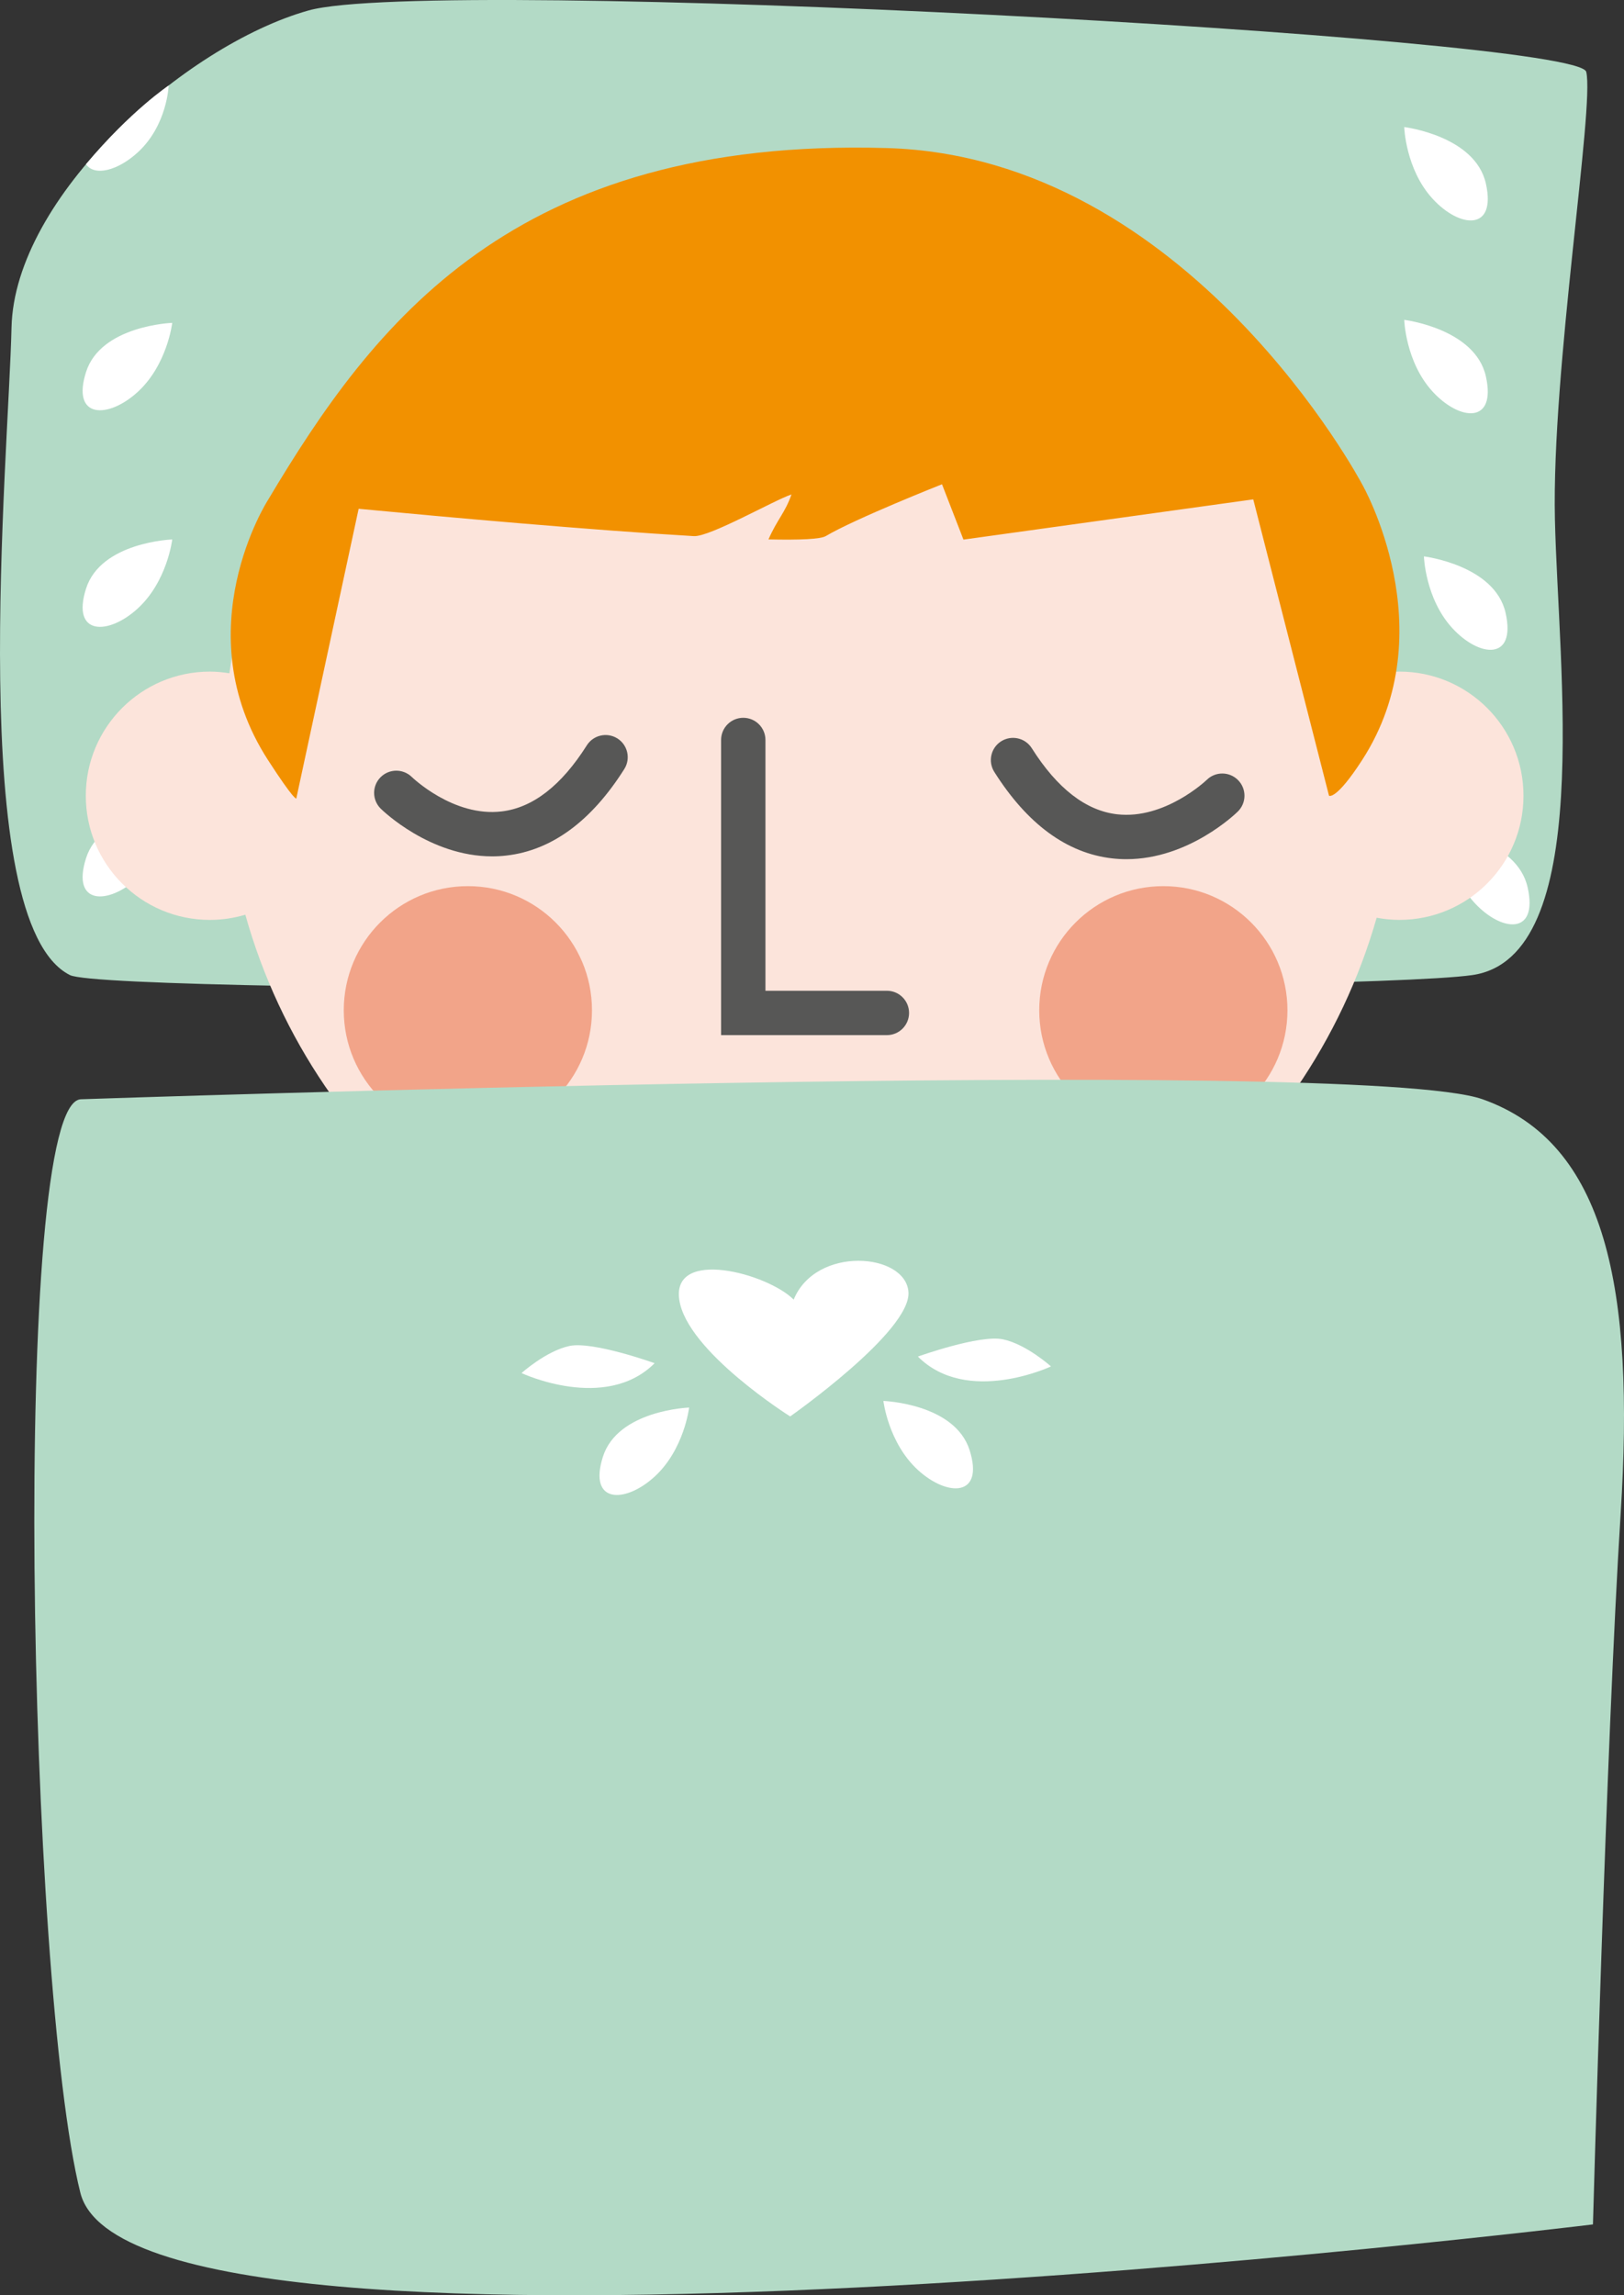 <?xml version="1.0" encoding="UTF-8" standalone="no"?>
<!-- Generator: Adobe Illustrator 16.0.0, SVG Export Plug-In . SVG Version: 6.00 Build 0)  -->

<svg
   xmlns:dc="http://purl.org/dc/elements/1.1/"
   xmlns:cc="http://creativecommons.org/ns#"
   xmlns:rdf="http://www.w3.org/1999/02/22-rdf-syntax-ns#"
   xmlns:svg="http://www.w3.org/2000/svg"
   xmlns="http://www.w3.org/2000/svg"
   xmlns:sodipodi="http://sodipodi.sourceforge.net/DTD/sodipodi-0.dtd"
   xmlns:inkscape="http://www.inkscape.org/namespaces/inkscape"
   version="1.1"
   id="Layer_1"
   x="0px"
   y="0px"
   width="109.826"
   height="155.181"
   viewBox="0 0 109.826 155.181"
   enable-background="new 0 0 595.28 841.89"
   xml:space="preserve"
   inkscape:version="0.91 r13725"
   sodipodi:docname="3.svg"><rect x="0" y="0" width="109.826" height="155.181" fill="#333333" stroke="none"/><defs
     id="defs4412" /><sodipodi:namedview
     pagecolor="#ffffff"
     bordercolor="#666666"
     borderopacity="1"
     objecttolerance="10"
     gridtolerance="10"
     guidetolerance="10"
     inkscape:pageopacity="0"
     inkscape:pageshadow="2"
     inkscape:window-width="640"
     inkscape:window-height="480"
     id="namedview4410"
     showgrid="false"
     fit-margin-top="0"
     fit-margin-left="0"
     fit-margin-right="0"
     fit-margin-bottom="0"
     inkscape:zoom="0.28032165"
     inkscape:cx="63.461576"
     inkscape:cy="48.209009"
     inkscape:window-x="20"
     inkscape:window-y="42"
     inkscape:window-maximized="0"
     inkscape:current-layer="Layer_1" /><g
     id="g4312"
     transform="translate(-234.178,-313.973)"><g
       id="g4314"><g
         id="g4316"><path
           d="m 238.91,379.898 c 2.704,1.352 86.496,1.186 94.83,0 8.332,-1.186 5.814,-20.75 5.592,-30.83 -0.225,-10.079 2.686,-27.865 2.119,-30.237 -0.564,-2.372 -77.988,-6.522 -86.411,-4.15 -8.422,2.372 -19.885,12.63 -20.083,21.434 -0.197,8.803 -3.162,40.227 3.953,43.783 z"
           id="path4318"
           inkscape:connector-curvature="0"
           style="fill:#b3dac6" /></g><g
         id="g4320"><path
           d="m 245.584,319.753 c 0,0 -2.552,1.693 -5.591,5.323 0.578,0.837 2.152,0.435 3.5,-0.8 2,-1.833 2.091,-4.523 2.091,-4.523 z"
           id="path4322"
           inkscape:connector-curvature="0"
           style="fill:#ffffff" /></g><g
         id="g4324"><path
           d="m 245.826,335.802 c 0,0 -4.833,0.168 -5.833,3.334 -1,3.166 1.5,3.166 3.5,1.333 2,-1.833 2.333,-4.667 2.333,-4.667 z"
           id="path4326"
           inkscape:connector-curvature="0"
           style="fill:#ffffff" /></g><g
         id="g4328"><path
           d="m 245.826,350.445 c 0,0 -4.833,0.168 -5.833,3.334 -1,3.166 1.5,3.166 3.5,1.332 2,-1.832 2.333,-4.666 2.333,-4.666 z"
           id="path4330"
           inkscape:connector-curvature="0"
           style="fill:#ffffff" /></g><g
         id="g4332"><path
           d="m 245.826,368.67 c 0,0 -4.833,0.168 -5.833,3.334 -1,3.166 1.5,3.166 3.5,1.332 2,-1.832 2.333,-4.666 2.333,-4.666 z"
           id="path4334"
           inkscape:connector-curvature="0"
           style="fill:#ffffff" /></g><g
         id="g4336"><path
           d="m 329.141,322.563 c 0,0 4.801,0.584 5.523,3.824 0.723,3.241 -1.768,3.025 -3.602,1.026 -1.834,-1.999 -1.921,-4.85 -1.921,-4.85 z"
           id="path4338"
           inkscape:connector-curvature="0"
           style="fill:#ffffff" /></g><g
         id="g4340"><path
           d="m 329.141,335.599 c 0,0 4.801,0.585 5.523,3.825 0.722,3.24 -1.768,3.024 -3.602,1.026 -1.833,-1.998 -1.921,-4.851 -1.921,-4.851 z"
           id="path4342"
           inkscape:connector-curvature="0"
           style="fill:#ffffff" /></g><g
         id="g4344"><path
           d="m 330.473,351.591 c 0,0 4.801,0.584 5.525,3.825 0.723,3.24 -1.768,3.025 -3.604,1.025 -1.833,-1.998 -1.921,-4.85 -1.921,-4.85 z"
           id="path4346"
           inkscape:connector-curvature="0"
           style="fill:#ffffff" /></g><g
         id="g4348"><path
           d="m 331.967,370.154 c 0,0 4.801,0.586 5.523,3.826 0.722,3.24 -1.768,3.023 -3.602,1.025 -1.835,-1.997 -1.921,-4.851 -1.921,-4.851 z"
           id="path4350"
           inkscape:connector-curvature="0"
           style="fill:#ffffff" /></g></g><g
       id="g4352"><g
         id="g4354"><path
           d="m 328.814,359.379 c -0.139,0 -0.273,0.014 -0.41,0.021 -2.758,-19.268 -19.321,-34.082 -39.352,-34.082 -20.062,0 -36.645,14.861 -39.362,34.174 -0.431,-0.068 -0.868,-0.113 -1.317,-0.113 -4.635,0 -8.393,3.758 -8.393,8.393 0,4.637 3.757,8.395 8.393,8.395 0.833,0 1.637,-0.126 2.396,-0.352 4.686,16.742 20.045,29.025 38.283,29.025 18.164,0 33.473,-12.184 38.225,-28.82 0.5,0.092 1.012,0.146 1.537,0.146 4.635,0 8.393,-3.758 8.393,-8.395 0,-4.634 -3.758,-8.392 -8.393,-8.392 z"
           id="path4356"
           inkscape:connector-curvature="0"
           style="fill:#fce4db" /></g><g
         id="g4358"><circle
           cx="265.819"
           cy="382.277"
           r="8.393"
           id="circle4360"
           style="fill:#f2a489" /></g><g
         id="g4362"><path
           d="m 267.461,371.871 c -4.21,0 -7.392,-3.084 -7.535,-3.225 -0.59,-0.581 -0.597,-1.531 -0.016,-2.121 0.58,-0.588 1.527,-0.597 2.118,-0.02 l 0,0 c 0.028,0.027 2.819,2.723 6.081,2.327 2.103,-0.249 4.038,-1.752 5.753,-4.466 0.443,-0.701 1.369,-0.907 2.069,-0.468 0.7,0.443 0.909,1.369 0.467,2.069 -2.229,3.528 -4.908,5.495 -7.964,5.847 -0.329,0.04 -0.654,0.057 -0.973,0.057 z"
           id="path4364"
           inkscape:connector-curvature="0"
           style="fill:#575756" /></g><g
         id="g4366"><path
           d="m 310.356,372.062 c -0.319,0 -0.644,-0.018 -0.974,-0.056 -3.056,-0.352 -5.735,-2.319 -7.964,-5.847 -0.442,-0.7 -0.233,-1.626 0.467,-2.069 0.702,-0.44 1.628,-0.232 2.069,0.468 1.72,2.722 3.662,4.226 5.771,4.468 3.229,0.372 6.031,-2.298 6.06,-2.325 0.589,-0.582 1.54,-0.574 2.121,0.016 0.581,0.59 0.575,1.54 -0.016,2.121 -0.142,0.141 -3.324,3.224 -7.534,3.224 z"
           id="path4368"
           inkscape:connector-curvature="0"
           style="fill:#575756" /></g><g
         id="g4370"><path
           d="m 294.155,383.957 -11.212,0 0,-19.955 c 0,-0.828 0.671,-1.5 1.5,-1.5 0.829,0 1.5,0.672 1.5,1.5 l 0,16.955 8.212,0 c 0.829,0 1.5,0.672 1.5,1.5 0,0.828 -0.671,1.5 -1.5,1.5 z"
           id="path4372"
           inkscape:connector-curvature="0"
           style="fill:#575756" /></g><g
         id="g4374"><path
           d="m 326.295,346.714 c 0,0 -11.686,-22.139 -32.14,-22.731 -25.285,-0.733 -34.737,11.861 -41.852,23.791 0,0 -5.672,8.818 0,17.587 1.781,2.754 1.912,2.602 1.912,2.602 l 4.217,-19.591 c 6.143,0.582 15.667,1.438 22.67,1.848 1.082,0.063 5.467,-2.449 6.602,-2.818 -0.442,1.26 -0.948,1.658 -1.557,3.04 2.097,0.046 3.519,-0.013 3.875,-0.224 2.004,-1.187 7.861,-3.504 7.861,-3.504 l 1.451,3.741 19.598,-2.72 5.123,20.036 c 0,0 0.458,0.344 2.239,-2.41 5.673,-8.769 0.001,-18.647 0.001,-18.647 z"
           id="path4376"
           inkscape:connector-curvature="0"
           style="fill:#f29100" /></g><g
         id="g4378"><circle
           cx="312.851"
           cy="382.277"
           r="8.393"
           id="circle4380"
           style="fill:#f2a489" /></g></g><g
       id="g4382"><g
         id="g4384"><path
           d="m 239.649,388.293 c 0,0 86.419,-2.963 94.79,0 8.371,2.965 10.305,12.787 9.338,28.033 -0.967,15.248 -1.873,48.037 -1.873,48.037 0,0 -98.735,12.09 -102.292,-2.141 -3.558,-14.228 -4.719,-73.775 0.037,-73.929 z"
           id="path4386"
           inkscape:connector-curvature="0"
           style="fill:#b3dac6" /></g><g
         id="g4388"><g
           id="g4390"><path
             d="m 287.852,401.838 c -1.786,-1.785 -8.238,-3.5 -7.738,0 0.5,3.5 7.5,7.898 7.5,7.898 0,0 8.167,-5.732 8,-8.398 -0.167,-2.666 -6.258,-3.168 -7.762,0.5 z"
             id="path4392"
             inkscape:connector-curvature="0"
             style="fill:#ffffff" /></g><g
           id="g4394"><path
             d="m 278.448,406.137 c 0,0 -4.17,-1.498 -5.752,-1.166 -1.582,0.334 -3.248,1.834 -3.248,1.834 0,0 5.667,2.666 9,-0.668 z"
             id="path4396"
             inkscape:connector-curvature="0"
             style="fill:#ffffff" /></g><g
           id="g4398"><path
             d="m 280.781,409.137 c 0,0 -4.833,0.168 -5.833,3.334 -1,3.166 1.5,3.166 3.5,1.334 2,-1.834 2.333,-4.668 2.333,-4.668 z"
             id="path4400"
             inkscape:connector-curvature="0"
             style="fill:#ffffff" /></g><g
           id="g4402"><path
             d="m 296.252,405.689 c 0,0 4.17,-1.5 5.752,-1.166 1.582,0.332 3.248,1.832 3.248,1.832 0,0 -5.667,2.666 -9,-0.666 z"
             id="path4404"
             inkscape:connector-curvature="0"
             style="fill:#ffffff" /></g><g
           id="g4406"><path
             d="m 293.919,408.689 c 0,0 4.833,0.168 5.833,3.334 1,3.166 -1.5,3.166 -3.5,1.332 -2,-1.832 -2.333,-4.666 -2.333,-4.666 z"
             id="path4408"
             inkscape:connector-curvature="0"
             style="fill:#ffffff" /></g></g></g></g></svg>